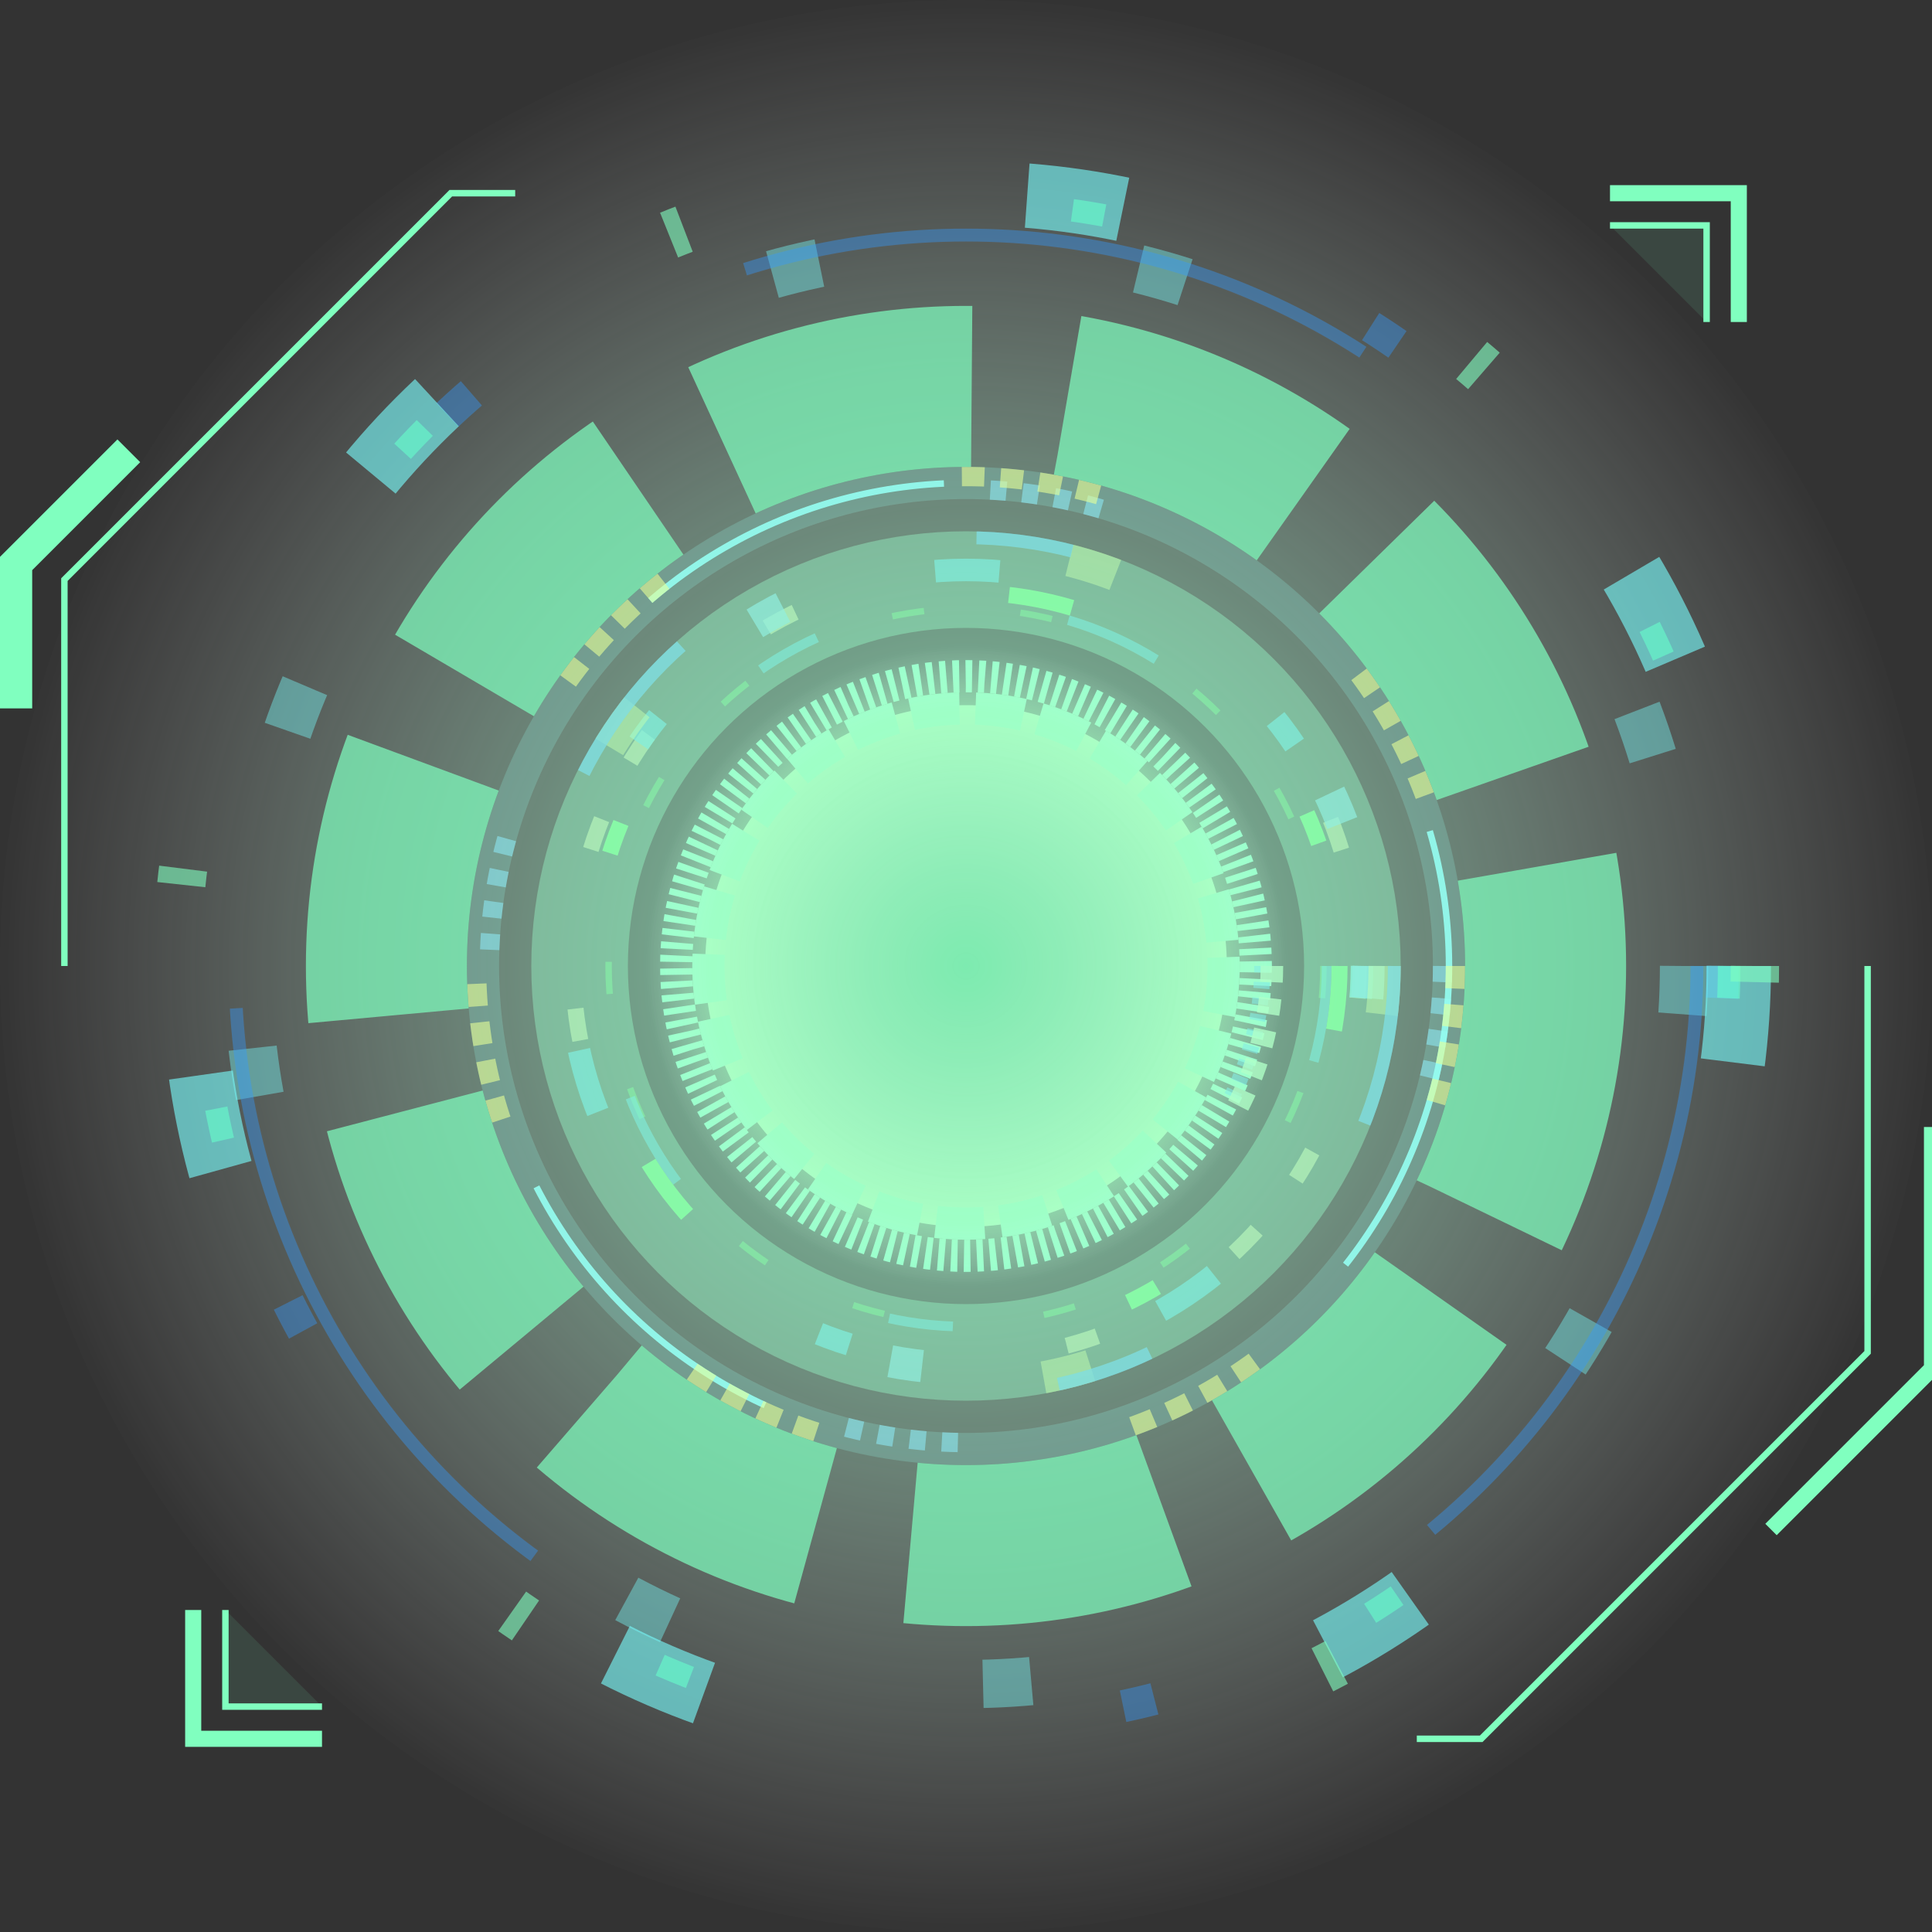 <svg id="tech_wheel" xmlns="http://www.w3.org/2000/svg" viewBox="0 0 600 600"><rect x="0" y="0" width="600" height="600" fill="#333333" stroke="none"/><style>circle{transform-origin: 50% 50%}path{transform-origin: 50% 50%}@keyframes cw_rot{from{transform:rotate(0deg)}to{transform:rotate(-360deg)}}@keyframes ccw_rot{from{transform:rotate(0deg)}to{transform:rotate(360deg)}}@keyframes line_animate{from{opacity:1}to{opacity:0}}</style><radialGradient id="grad1" fx="50%" fy="50%"><stop offset="0%" style="stop-color:rgb(255,255,255);stop-opacity:0"/><stop offset="100%" style="stop-color:rgb(179, 255, 179);stop-opacity:1"/></radialGradient><radialGradient id="grad2" fx="50%" fy="50%"><stop offset="80%" style="stop-color:rgb(179, 255, 179);stop-opacity:1"/><stop offset="100%" style="stop-color:rgb(255,255,255);stop-opacity:0"/></radialGradient><radialGradient id="grad3" fx="50%" fy="50%"><stop offset="0%" style="stop-color:rgb(128,255,191);stop-opacity:1"/><stop offset="100%" style="stop-color:rgb(255,255,255);stop-opacity:0"/></radialGradient><circle cx="300" cy="300" r="80" stroke="#B3FFB3" stroke-width="2" fill="url(#grad1)"/><circle cx="300" cy="300" r="80" stroke="#80FFBF" stroke-dasharray="15,5" stroke-width="10" fill-opacity="0" style="animation:cw_rot 10s linear 0s infinite"/><circle cx="300" cy="300" r="90" stroke="#80FFBF" stroke-dasharray="2,2" stroke-width="10" fill-opacity="0" style="animation:ccw_rot 7s linear 0s infinite"/><circle cx="300" cy="300" r="92" stroke="#3CF" stroke-dasharray="2,3,2,3,2,3,2,3,2,3,2,3,2,3,2,3,2,1000" stroke-width="5" fill-opacity="0" style="opacity:0.6;animation:cw_rot 4s linear 0s infinite"/><circle cx="300" cy="300" r="95" stroke="#B3FFB3" stroke-dasharray="5,5,5,5,5,5,5,5,5,1000" stroke-width="7" fill-opacity="0" style="opacity:0.8;animation:ccw_rot 10s linear 0s infinite"/><circle cx="300" cy="300" r="100" fill="url(#grad2)" style="opacity:0.5"/><circle cx="300" cy="300" r="111" fill-opacity="0" stroke="#4DFF4D" stroke-width="2" stroke-dasharray="10 30 10 50" style="opacity:0.5;animation:ccw_rot 10s linear 0s infinite"/><circle cx="300" cy="300" r="116" fill-opacity="0" stroke="#4DFF4D" stroke-width="5" stroke-dasharray="20 100 10 150" style="opacity:0.9;animation:ccw_rot 11s linear 0s infinite"/><circle cx="300" cy="300" r="112" fill-opacity="0" stroke="#3CF" stroke-width="3" stroke-dasharray="30 150 20 80" style="opacity:0.6;animation:cw_rot 2.5s linear 0s infinite"/><circle cx="300" cy="300" r="122" fill-opacity="0" stroke="#FF9" stroke-width="5" stroke-dasharray="10 50 10 20 10 50 10 200" style="opacity:0.6;animation:cw_rot 15s linear 0s infinite"/><circle cx="300" cy="300" r="123" fill-opacity="0" stroke="#3CF" stroke-width="7" stroke-dasharray="10 100 20 100" style="opacity:0.7;animation:ccw_rot 10s linear 0s infinite"/><circle cx="300" cy="300" r="125" fill-opacity="0" stroke="#6CF" stroke-width="10" stroke-dasharray="10 200 10 300" style="opacity:0.7;animation:cw_rot 11s linear 0s infinite"/><circle cx="300" cy="300" r="130" fill-opacity="0" stroke="#FF6" stroke-width="10" stroke-dasharray="15 150 15 300" style="opacity:0.5;animation:ccw_rot 15s linear 0s infinite"/><circle cx="300" cy="300" r="133" fill-opacity="0" stroke="#39F" stroke-width="4" stroke-dasharray="50 100 30 300" style="opacity:0.8;animation:cw_rot 12.5s linear 0s infinite"/><circle cx="300" cy="300" r="120" stroke="#80FFBF" stroke-width="30" fill-opacity="0" style="opacity:0.4;animation:ccw_rot 6.5s linear 0s infinite"/><circle cx="300" cy="300" r="148" stroke="#6CF" stroke-width="6" stroke-dasharray="5 5 5 5 5 5 5 200" fill-opacity="0" style="opacity:0.6;animation:ccw_rot 10s linear 0s infinite"/><circle cx="300" cy="300" r="150" stroke="#78FFFF" stroke-width="10" fill-opacity="0" style="opacity:0.2;animation:cw_rot 10s linear 0s infinite"/><circle cx="300" cy="300" r="150" stroke="#78FFFF" stroke-width="2" stroke-dasharray="100 200" fill-opacity="0" style="opacity:0.9;animation:ccw_rot 5s linear 0s infinite"/><circle cx="300" cy="300" r="152" stroke="#FF6" stroke-width="6" stroke-dasharray="7 5 7 5 7 5 7 100" fill-opacity="0" style="opacity:0.6;animation:cw_rot 10s linear 0s infinite"/><circle cx="300" cy="300" r="300" fill="url(#grad3)" style="opacity:0.8"/><circle cx="300" cy="300" r="180" stroke="#80FFBF" stroke-width="50" fill-opacity="0" stroke-dasharray="80,30" fill="#80FFBF" style="opacity:0.7;animation:ccw_rot 15s linear 0s infinite"/><circle cx="300" cy="300" r="223" stroke="#78FFFF" stroke-width="15" stroke-dasharray="15 100 15 200" fill-opacity="0" style="opacity:0.4;animation:cw_rot 20s linear 0s infinite"/><circle cx="300" cy="300" r="227" stroke="#39F" stroke-width="4" stroke-dasharray="200 300" fill-opacity="0" style="opacity:0.4;animation:ccw_rot 30s linear 0s infinite"/><circle cx="300" cy="300" r="235" stroke="#39F" stroke-width="10" stroke-dasharray="10 300" fill-opacity="0" style="opacity:0.4;animation:cw_rot 22s linear 0s infinite"/><circle cx="300" cy="300" r="240" stroke="#78FFFF" stroke-width="20" stroke-dasharray="30 200" fill-opacity="0" style="opacity:0.6;animation:ccw_rot 25s linear 0s infinite"/><circle cx="300" cy="300" r="237" stroke="#6FC" stroke-width="7" stroke-dasharray="10 220" fill-opacity="0" style="opacity:0.6;animation:cw_rot 21s linear 0s infinite"/><circle cx="300" cy="300" r="245" stroke="#80FFBF" stroke-width="15" stroke-dasharray="5 260" fill-opacity="0" style="opacity:0.6;animation:ccw_rot 15s linear 0s infinite"/><path d="M160 60h-20L20 180v120" stroke="#80FFBF" stroke-width="2" fill-opacity="0"/><path d="M40 140L5 175v45" stroke="#80FFBF" stroke-width="10" fill-opacity="0" style="animation:line_animate 3s linear 0s infinite alternate-reverse"/><path d="M580 300v120L460 540h-20" stroke="#80FFBF" stroke-width="2" fill-opacity="0"/><path d="M600 350v75l-50 50" stroke="#80FFBF" stroke-width="5" fill-opacity="0" style="animation:line_animate 3s linear 0s infinite alternate-reverse"/><path d="M70 500v30h30" stroke="#80FFBF" stroke-width="2" fill-opacity=".1" fill="#80FFBF"/><path d="M60 500v40h40" stroke="#80FFBF" stroke-width="5" fill-opacity="0" style="animation:line_animate 3s linear 0s infinite alternate-reverse"/><path d="M500 70h30v30" stroke="#80FFBF" stroke-width="2" fill-opacity=".1" fill="#80FFBF"/><path d="M500 60h40v40" stroke="#80FFBF" stroke-width="5" fill-opacity="0" style="animation:line_animate 3s linear 0s infinite alternate-reverse"/>Sorry, your browser does not support inline SVG.</svg>
